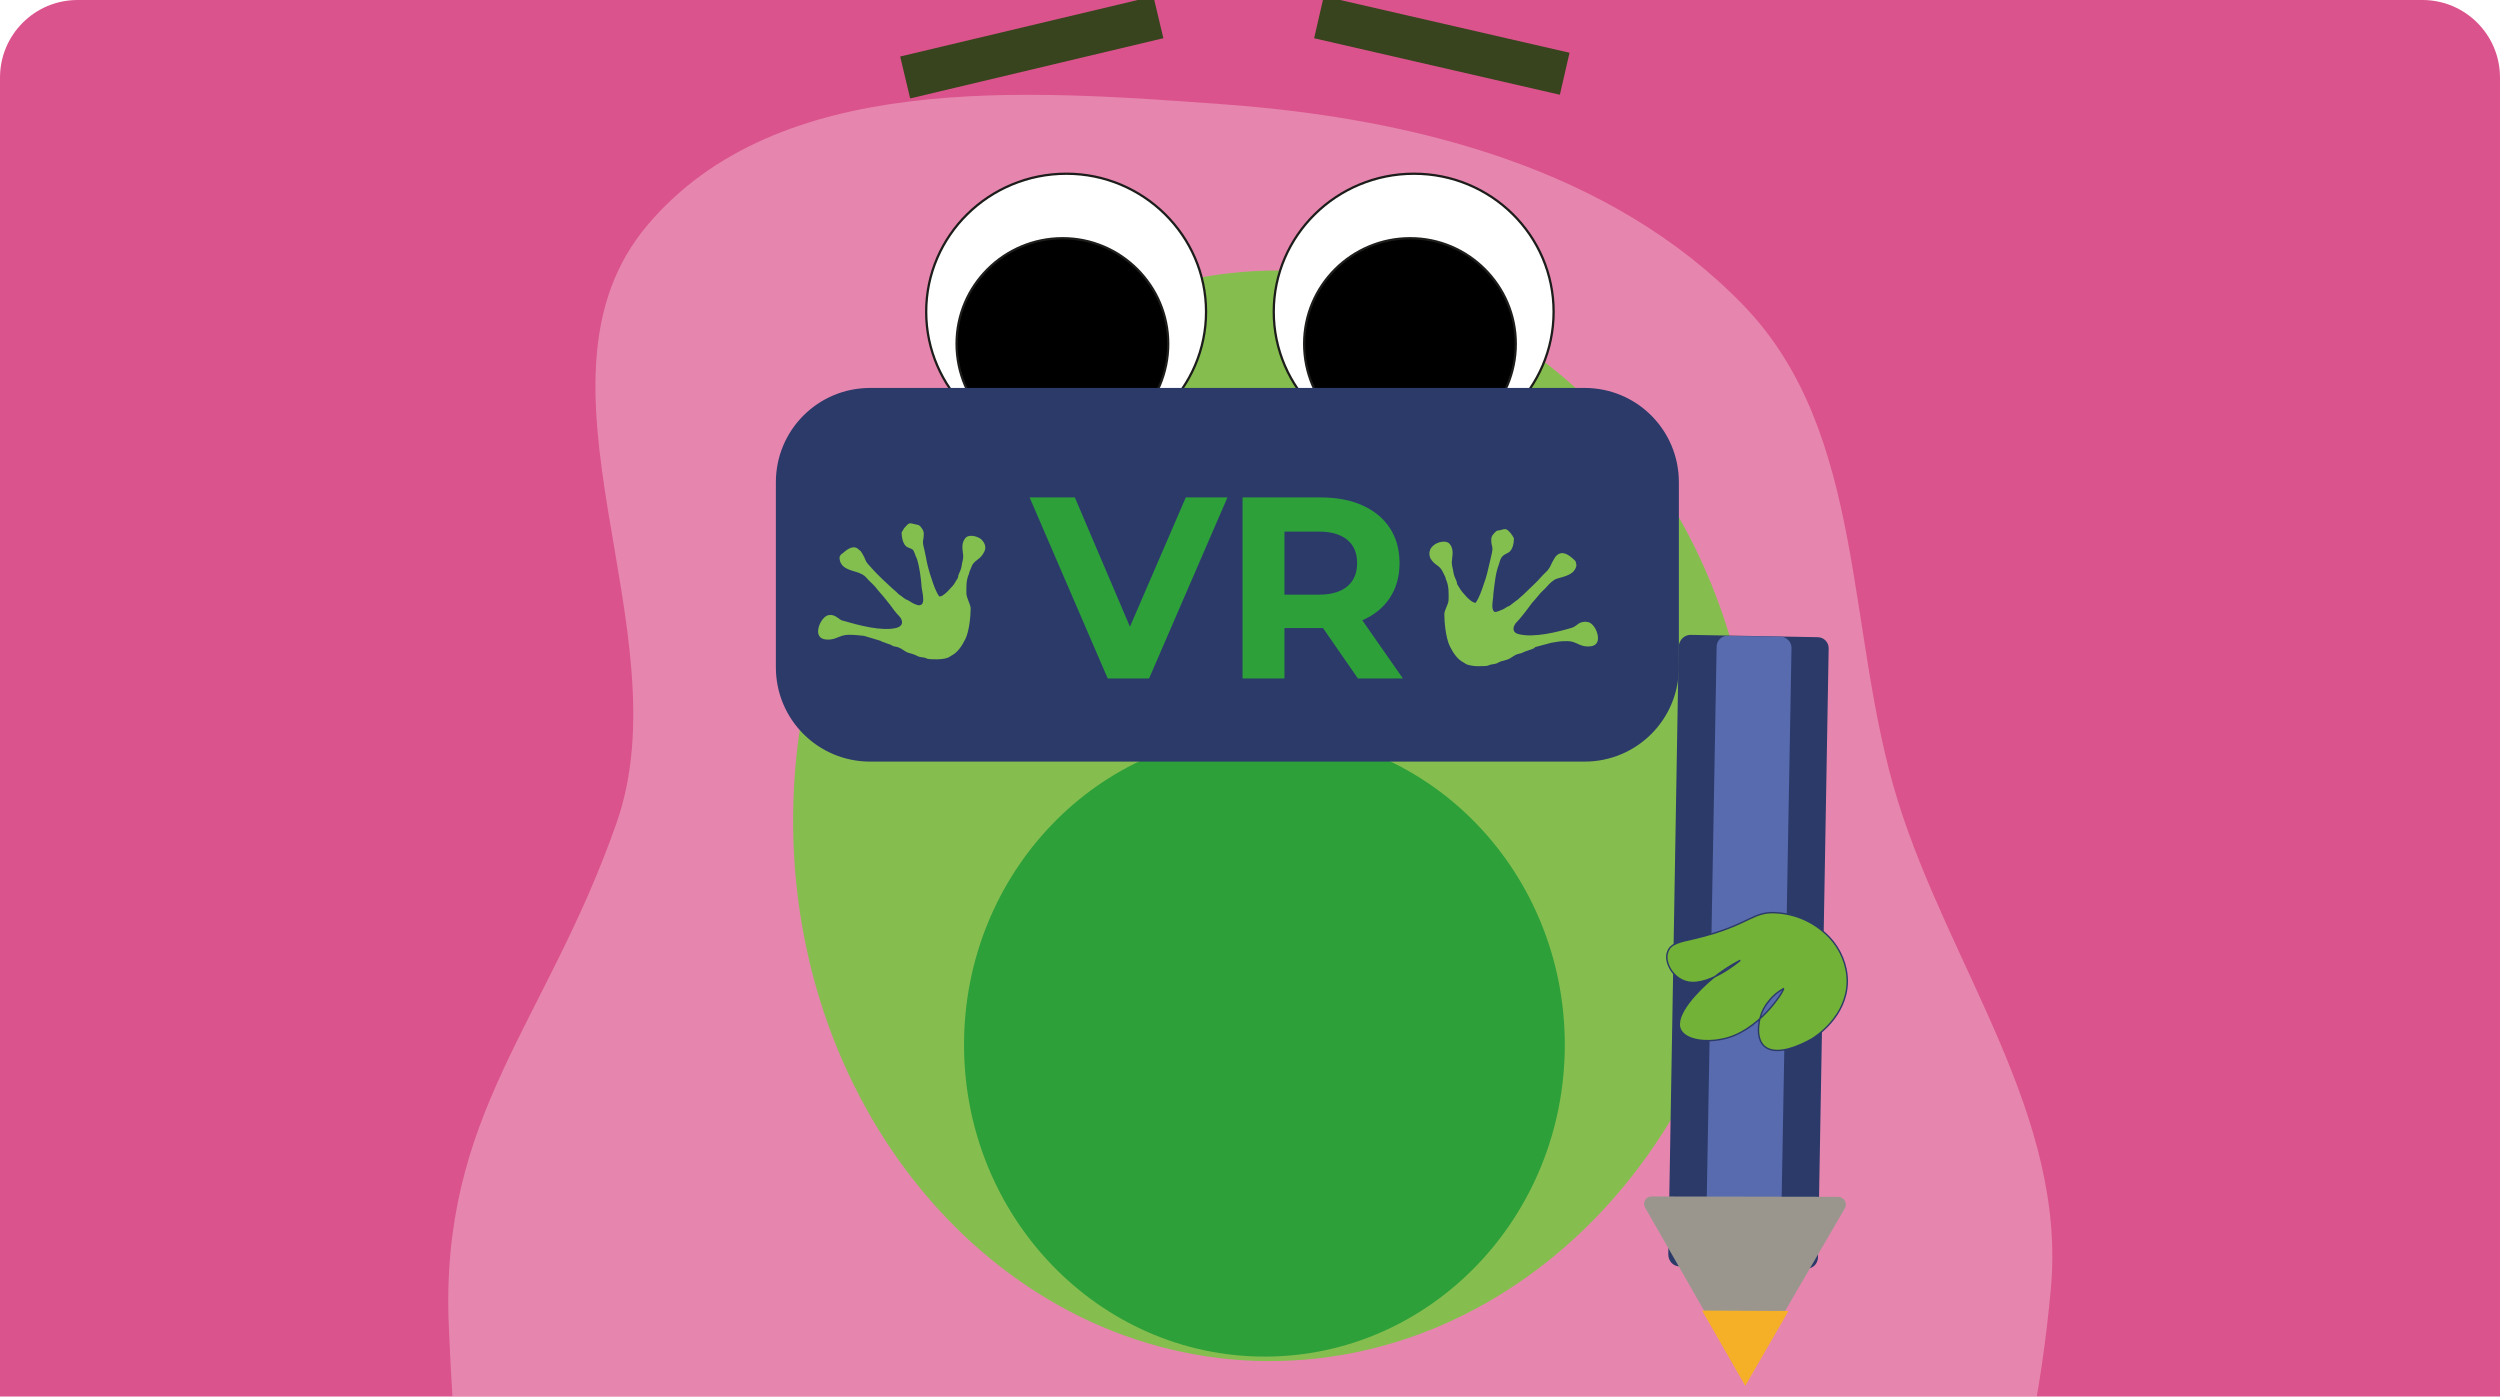<svg width="290" height="162" viewBox="0 0 290 162" fill="none" xmlns="http://www.w3.org/2000/svg">
<g clip-path="url(#clip0)">
<path d="M0 0H290V162H0V0Z" fill="#DB538C"/>
<g filter="url(#filter0_b)">
<path fill-rule="evenodd" clip-rule="evenodd" d="M142.079 209.178C119.705 208.792 96.73 218.443 76.592 208.671C54.737 198.065 53.155 178.299 52.069 154C50.964 129.264 63.358 118.801 71.531 95.433C79.363 73.041 59.804 44.186 75.125 26.091C90.24 8.239 118.772 10.4 142.079 12.113C164.067 13.729 186.926 19.563 202.254 35.435C216.55 50.239 214.033 73.32 220.171 92.977C226.211 112.321 239.766 129.393 237.893 149.573C235.754 172.63 228.864 198.74 209.225 210.958C189.728 223.087 165.027 209.574 142.079 209.178Z" fill="white" fill-opacity="0.3"/>
</g>
<path fill-rule="evenodd" clip-rule="evenodd" d="M203.531 96.458C204.706 61.521 180.652 32.396 149.92 31.407C119.125 30.355 93.216 57.872 92.041 92.748C90.866 127.685 114.921 156.81 145.653 157.861C176.447 158.85 202.356 131.395 203.531 96.458Z" fill="#85BE4F"/>
<path fill-rule="evenodd" clip-rule="evenodd" d="M123.701 52.183C132.606 52.183 139.902 45.01 139.902 36.167C139.902 27.325 132.606 20.152 123.701 20.152C114.735 20.152 107.438 27.325 107.438 36.167C107.438 45.01 114.735 52.183 123.701 52.183Z" fill="white" stroke="#1D1D1B" stroke-width="0.265"/>
<path fill-rule="evenodd" clip-rule="evenodd" d="M123.269 52.182C130.009 52.182 135.513 46.679 135.513 39.877C135.513 33.137 130.009 27.634 123.269 27.634C116.467 27.634 110.964 33.137 110.964 39.877C110.964 46.679 116.467 52.182 123.269 52.182Z" fill="black" stroke="#1D1D1B" stroke-width="0.265"/>
<path fill-rule="evenodd" clip-rule="evenodd" d="M164.018 52.183C172.984 52.183 180.219 45.01 180.219 36.167C180.219 27.325 172.984 20.152 164.018 20.152C155.052 20.152 147.755 27.325 147.755 36.167C147.755 45.01 155.052 52.183 164.018 52.183Z" fill="white" stroke="#1D1D1B" stroke-width="0.265"/>
<path fill-rule="evenodd" clip-rule="evenodd" d="M146.704 157.365C165.934 157.365 181.517 141.164 181.517 121.191C181.517 101.218 165.934 85.017 146.704 85.017C127.473 85.017 111.828 101.218 111.828 121.191C111.828 141.164 127.473 157.365 146.704 157.365Z" fill="#2DA03A"/>
<path fill-rule="evenodd" clip-rule="evenodd" d="M163.587 52.182C170.327 52.182 175.83 46.679 175.83 39.877C175.83 33.137 170.327 27.634 163.587 27.634C156.785 27.634 151.281 33.137 151.281 39.877C151.281 46.679 156.785 52.182 163.587 52.182Z" fill="black" stroke="#1D1D1B" stroke-width="0.265"/>
<path d="M141.199 78.278C144.353 79.391 147.692 79.886 151.093 79.762C155.978 79.577 160.739 78.031 164.882 75.372" stroke="#37441D" stroke-width="5"/>
<path fill-rule="evenodd" clip-rule="evenodd" d="M100.945 45H183.805C189.865 45 194.75 49.885 194.75 55.945V77.402C194.75 83.462 189.865 88.347 183.805 88.347H100.945C94.885 88.347 90 83.462 90 77.402V55.945C90 49.885 94.885 45 100.945 45Z" fill="#2C3A6A"/>
<path d="M105 8.987L134.372 2" stroke="#37441D" stroke-width="5"/>
<path d="M153 2L181.506 8.555" stroke="#37441D" stroke-width="5"/>
<path fill-rule="evenodd" clip-rule="evenodd" d="M196.105 73.644L210.844 73.913C211.591 73.912 212.15 74.54 212.126 75.231L210.887 145.887C210.863 146.578 210.316 147.167 209.569 147.169L194.83 146.9C194.083 146.901 193.524 146.273 193.522 145.526L194.73 74.952C194.811 74.235 195.357 73.646 196.105 73.644Z" fill="#2C3A6A"/>
<path fill-rule="evenodd" clip-rule="evenodd" d="M200.447 73.768L206.532 73.844C207.223 73.868 207.838 74.471 207.814 75.162L206.549 145.761C206.551 146.508 205.922 147.067 205.231 147.043L199.146 146.968C198.455 146.943 197.84 146.341 197.864 145.65L199.129 75.05C199.127 74.303 199.73 73.688 200.447 73.768Z" fill="#586BAF"/>
<path fill-rule="evenodd" clip-rule="evenodd" d="M190.837 140.09C190.498 139.497 190.911 138.765 191.602 138.789L213.239 138.83C213.93 138.855 214.346 139.616 213.994 140.185L203.098 158.895C202.772 159.52 201.943 159.491 201.604 158.898L190.837 140.09Z" fill="#9A968E"/>
<path fill-rule="evenodd" clip-rule="evenodd" d="M197.445 152.028L207.46 152.075L202.451 160.754L197.445 152.028Z" fill="#F6B028"/>
<path fill-rule="evenodd" clip-rule="evenodd" d="M196.501 108.883C203.253 107.294 203.204 105.549 206.428 105.912C208.634 106.127 210.647 107.111 212.196 108.715C213.503 110.09 214.295 111.971 214.283 113.88C214.224 117.918 210.657 120.228 210.176 120.515C208.934 121.219 206.035 122.611 204.641 121.344C203.569 120.338 204.113 118.254 204.174 118.09C204.336 117.404 204.693 116.698 205.183 116.134C205.648 115.514 206.246 115.037 206.895 114.672C207.028 114.815 204.003 119.8 199.66 120.561C197.987 120.917 195.586 120.722 194.939 119.454C194.112 117.792 197.039 114.824 198.72 113.444C199.716 112.649 200.764 111.966 201.863 111.396C201.863 111.396 197.812 114.878 195.251 113.737C193.914 113.192 192.979 111.443 193.489 110.327C193.825 109.425 195.022 109.218 196.501 108.883Z" fill="#72B236" stroke="#2C3A6A" stroke-width="0.169"/>
<path fill-rule="evenodd" clip-rule="evenodd" d="M173.109 70.291C173.109 70.538 173.17 70.847 173.356 70.971C173.603 71.033 173.912 70.847 174.098 70.785C174.16 70.724 174.222 70.724 174.283 70.724L174.902 70.353C174.964 70.353 175.025 70.291 175.087 70.291C175.335 70.105 175.644 69.858 175.891 69.672C176.015 69.611 176.077 69.549 176.2 69.425L176.695 68.992C177.313 68.374 178.365 67.446 178.921 66.766L179.54 66.148C179.911 65.653 179.849 65.591 180.158 65.035C180.22 64.911 180.282 64.849 180.343 64.725C180.405 64.602 180.467 64.54 180.529 64.478C181.209 63.798 181.951 64.355 182.508 64.849C182.569 64.911 182.569 64.911 182.631 64.973C182.755 65.035 182.817 65.22 182.817 65.344C182.879 65.529 182.879 65.591 182.817 65.777C182.508 66.828 180.962 66.952 180.405 67.199C180.096 67.384 179.725 67.694 179.478 68.003C179.168 68.374 178.736 68.683 178.426 69.116C178.241 69.363 177.932 69.672 177.684 69.981L176.942 70.971C176.633 71.342 176.324 71.775 175.953 72.146C175.458 72.64 175.335 73.382 176.2 73.568C177.932 74.001 180.653 73.321 182.322 72.826C182.693 72.702 182.879 72.517 183.126 72.331C183.435 72.146 183.806 72.084 184.115 72.146C184.857 72.208 185.476 73.444 185.352 74.248C185.228 74.867 184.734 74.99 184.177 74.99C183.188 74.99 182.817 74.372 181.827 74.372C180.838 74.372 180.776 74.434 179.972 74.557L178.117 75.052C177.994 75.114 177.994 75.176 177.87 75.237L177.004 75.547C176.757 75.609 176.633 75.732 176.386 75.794C175.582 75.918 175.397 76.351 174.778 76.536L174.098 76.722C173.603 76.907 173.851 76.969 172.923 77.093C172.799 77.154 172.676 77.154 172.614 77.216C172.305 77.278 171.748 77.278 171.439 77.278C171.068 77.278 170.573 77.216 170.202 77.093C170.017 77.031 169.893 76.907 169.769 76.845C169.027 76.474 168.533 75.67 168.162 74.928C167.729 74.001 167.543 72.269 167.543 71.28C167.543 70.724 167.976 70.229 168.038 69.611C168.038 68.745 168.1 68.065 167.729 67.199C167.729 67.137 167.667 67.075 167.667 66.952L167.296 66.21C166.925 65.529 166.43 65.591 165.936 64.787C165.688 64.231 165.812 63.674 166.245 63.303C166.678 62.87 167.853 62.561 168.224 63.18C168.718 63.86 168.409 64.725 168.409 65.22C168.409 65.529 168.471 65.777 168.533 66.024C168.656 66.766 168.656 66.704 168.966 67.446C168.966 67.508 169.027 67.632 169.027 67.755C169.089 67.879 169.151 67.941 169.213 68.065C169.584 68.683 169.646 68.683 170.017 69.116C170.202 69.363 170.821 69.92 171.13 69.92H171.192C171.625 69.24 171.872 68.497 172.119 67.755C172.428 66.952 172.614 66.086 172.799 65.282C172.861 65.035 172.923 64.725 172.985 64.478C173.294 63.241 172.985 63.551 172.985 62.623C172.985 62.19 173.17 62.005 173.48 61.696C173.665 61.51 173.665 61.572 173.974 61.51C174.654 61.325 174.716 61.263 175.211 61.819C175.335 61.943 175.273 61.943 175.397 62.066C175.644 62.561 175.644 62.19 175.582 62.932C175.52 63.365 175.335 63.983 174.84 64.169C174.654 64.293 174.531 64.293 174.345 64.478C174.036 64.725 173.974 65.158 173.851 65.529C173.48 66.457 173.356 67.879 173.232 68.868C173.232 69.301 173.109 69.796 173.109 70.291Z" fill="#82BF4E"/>
<path fill-rule="evenodd" clip-rule="evenodd" d="M107.095 69.555C107.095 69.802 107.033 70.112 106.786 70.173C106.538 70.297 106.291 70.112 106.044 70.05C105.982 69.988 105.982 69.988 105.92 69.988L105.302 69.617C105.24 69.555 105.178 69.555 105.116 69.555C104.807 69.37 104.56 69.122 104.25 68.937C104.189 68.875 104.127 68.813 104.003 68.689L103.508 68.256C102.89 67.7 101.839 66.71 101.282 66.092L100.726 65.474C100.293 64.979 100.417 64.855 100.108 64.361C100.046 64.237 99.984 64.175 99.922 64.052C99.86 63.928 99.798 63.866 99.675 63.804C99.056 63.124 98.314 63.681 97.758 64.175C97.696 64.237 97.634 64.237 97.572 64.299C97.51 64.361 97.449 64.484 97.387 64.608C97.387 64.855 97.387 64.855 97.449 65.103C97.758 66.154 99.242 66.216 99.798 66.525C100.169 66.649 100.479 66.958 100.726 67.267C101.097 67.638 101.468 67.947 101.777 68.38C101.963 68.627 102.272 68.937 102.519 69.246L103.261 70.173C103.57 70.606 103.879 71.039 104.25 71.41C104.745 71.905 104.869 72.585 104.003 72.832C102.272 73.265 99.613 72.523 97.881 72.028C97.51 71.967 97.387 71.781 97.078 71.596C96.83 71.41 96.459 71.286 96.15 71.348C95.408 71.472 94.79 72.709 94.913 73.451C95.037 74.069 95.532 74.193 96.088 74.193C97.016 74.193 97.449 73.636 98.438 73.636C99.365 73.636 99.427 73.698 100.231 73.76L102.086 74.316C102.21 74.378 102.21 74.378 102.334 74.44L103.199 74.749C103.447 74.811 103.57 74.996 103.818 74.996C104.622 75.12 104.807 75.553 105.425 75.739L106.044 75.924C106.538 76.109 106.291 76.171 107.28 76.295C107.404 76.357 107.466 76.357 107.59 76.419C107.837 76.481 108.393 76.481 108.703 76.481C109.074 76.481 109.63 76.419 109.939 76.295C110.125 76.233 110.249 76.109 110.372 76.048C111.114 75.677 111.609 74.873 111.98 74.131C112.413 73.265 112.598 71.534 112.598 70.544C112.536 69.988 112.165 69.493 112.104 68.875C112.104 68.009 112.042 67.391 112.413 66.525C112.413 66.401 112.475 66.34 112.475 66.278L112.784 65.536C113.217 64.855 113.711 64.917 114.144 64.052C114.453 63.557 114.268 63 113.835 62.568C113.402 62.197 112.289 61.887 111.918 62.506C111.423 63.186 111.733 64.052 111.733 64.546C111.733 64.794 111.671 65.103 111.609 65.288C111.485 66.092 111.485 65.969 111.176 66.71C111.176 66.834 111.114 66.958 111.114 67.02C111.052 67.205 110.991 67.205 110.929 67.329C110.558 68.009 110.496 67.947 110.125 68.38C109.939 68.627 109.321 69.184 109.074 69.184H108.95C108.517 68.566 108.27 67.762 108.022 67.02C107.775 66.278 107.528 65.412 107.404 64.608C107.342 64.361 107.28 64.052 107.219 63.742C106.909 62.568 107.157 62.815 107.157 61.949C107.157 61.516 106.971 61.331 106.724 61.022C106.477 60.836 106.477 60.898 106.229 60.836C105.487 60.651 105.487 60.589 104.993 61.145C104.869 61.269 104.869 61.269 104.807 61.393C104.56 61.887 104.56 61.516 104.622 62.258C104.683 62.691 104.869 63.31 105.302 63.495C105.549 63.619 105.673 63.619 105.858 63.742C106.106 63.99 106.167 64.484 106.353 64.794C106.662 65.721 106.848 67.143 106.909 68.133C106.971 68.566 107.095 69.06 107.095 69.555Z" fill="#82BF4E"/>
<path d="M142.383 57.702L133.293 78.702H128.493L119.433 57.702H124.683L131.073 72.702L137.553 57.702H142.383ZM157.516 78.702L153.466 72.852H153.226H148.996V78.702H144.136V57.702H153.226C155.086 57.702 156.696 58.012 158.056 58.632C159.436 59.252 160.496 60.132 161.236 61.272C161.976 62.412 162.346 63.762 162.346 65.322C162.346 66.882 161.966 68.232 161.206 69.372C160.466 70.492 159.406 71.352 158.026 71.952L162.736 78.702H157.516ZM157.426 65.322C157.426 64.142 157.046 63.242 156.286 62.622C155.526 61.982 154.416 61.662 152.956 61.662H148.996V68.982H152.956C154.416 68.982 155.526 68.662 156.286 68.022C157.046 67.382 157.426 66.482 157.426 65.322Z" fill="#2DA03A"/>
</g>
<defs>
<filter id="filter0_b" x="48" y="7" width="194.069" height="213" filterUnits="userSpaceOnUse" color-interpolation-filters="sRGB">
<feFlood flood-opacity="0" result="BackgroundImageFix"/>
<feGaussianBlur in="BackgroundImage" stdDeviation="2"/>
<feComposite in2="SourceAlpha" operator="in" result="effect1_backgroundBlur"/>
<feBlend mode="normal" in="SourceGraphic" in2="effect1_backgroundBlur" result="shape"/>
</filter>
<clipPath id="clip0">
<path d="M0 9C0 4.029 4.029 0 9 0H281C285.971 0 290 4.029 290 9V162H0V9Z" fill="white"/>
</clipPath>
</defs>
</svg>
